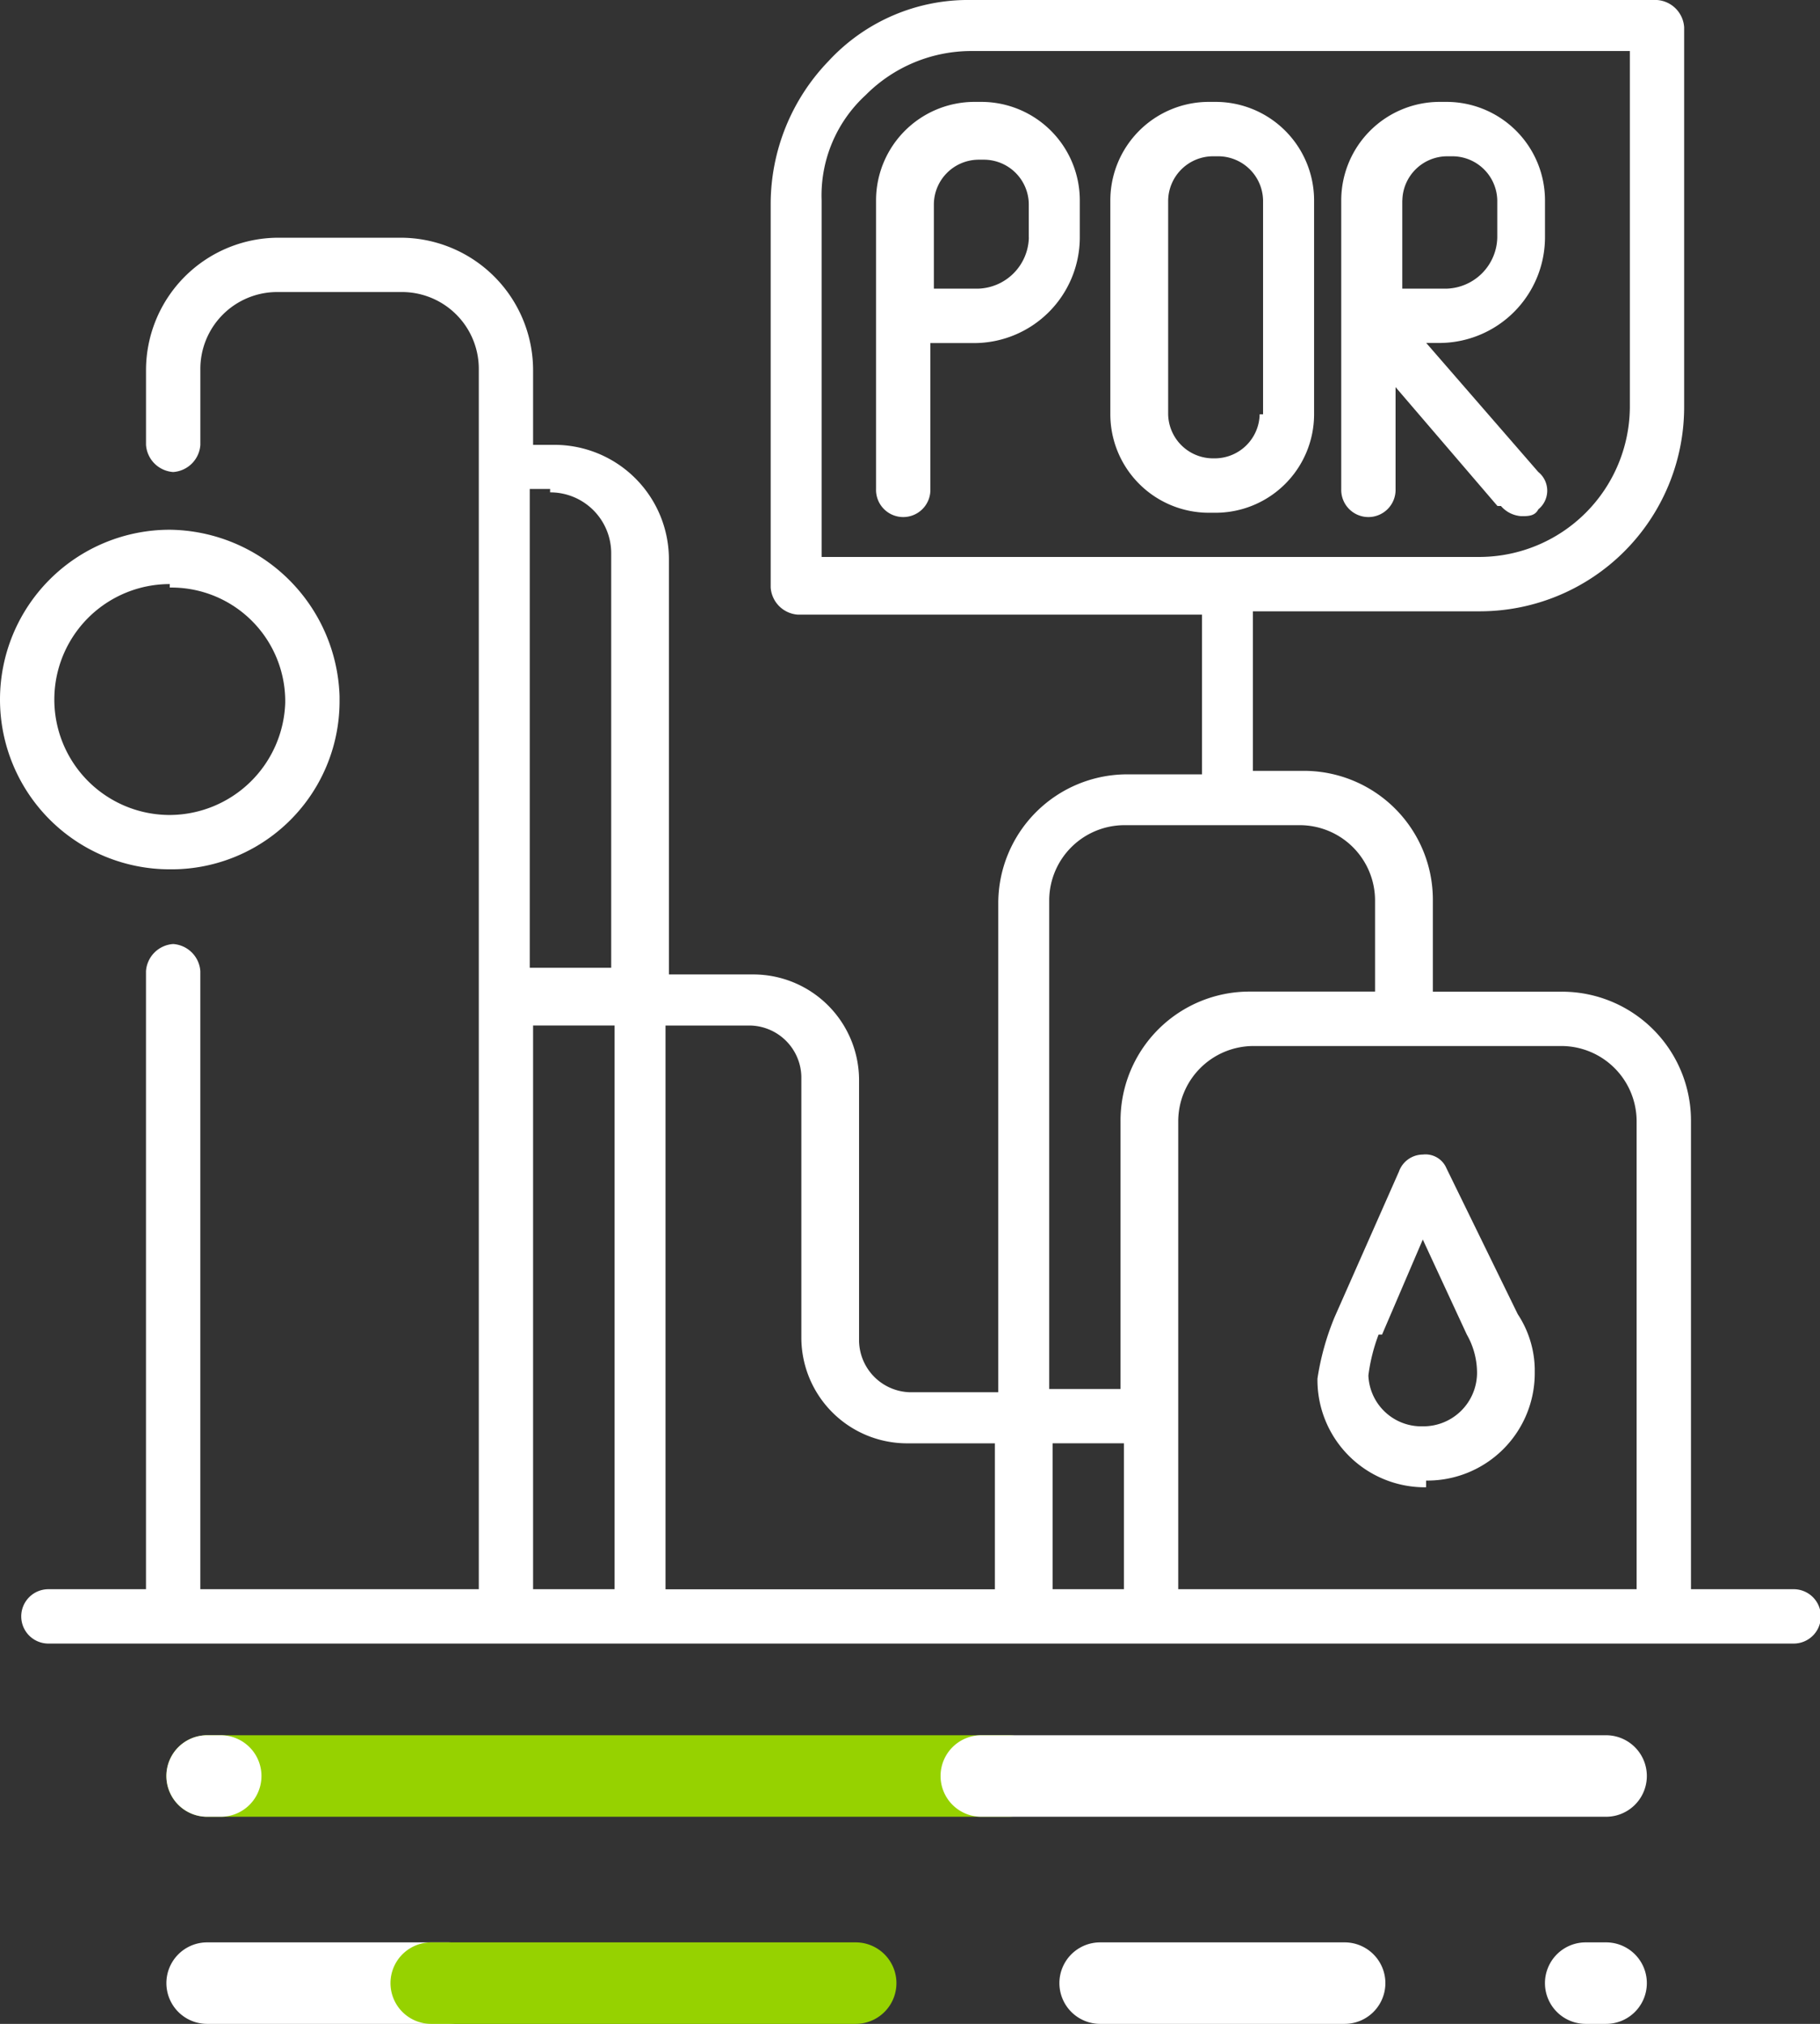 <svg data-name="Grupo 777" xmlns="http://www.w3.org/2000/svg" width="66.1" height="73.499" viewBox="0 0 66.1 73.499">
    <rect x="0" y="0" width="66.1" height="73.499" fill="#333333" stroke="none"/>
    <defs>
        <clipPath id="nq99am1ypa">
            <path data-name="Rectángulo 234" style="fill:none" d="M0 0h66.1v73.499H0z"/>
        </clipPath>
    </defs>
    <g data-name="Grupo 776" style="clip-path:url(#nq99am1ypa)">
        <path data-name="Trazado 1460" d="M6.166 27.932a6.166 6.166 0 0 1 0-12.332 6.242 6.242 0 0 1 6.166 6.043v.123a6.106 6.106 0 0 1-6.166 6.166m0-10.359a4.193 4.193 0 0 0 0 8.386 4.214 4.214 0 0 0 4.193-4.07v-.123A4.133 4.133 0 0 0 6.166 17.7z" transform="translate(0 3.638)" style="fill:#fff"/>
        <path data-name="Trazado 1461" d="M64.85 57.714h-3.576V40.7a4.684 4.684 0 0 0-4.686-4.686H51.9V32.68a4.684 4.684 0 0 0-4.686-4.686h-1.85V22.2h8.262a7.421 7.421 0 0 0 7.4-7.4V.987A1.061 1.061 0 0 0 60.04 0H35.13a6.9 6.9 0 0 0-5.18 2.22 7.485 7.485 0 0 0-2.1 5.179v13.935a1.061 1.061 0 0 0 .987.987h14.679v5.8H40.8a4.684 4.684 0 0 0-4.684 4.679v17.761H32.91a1.9 1.9 0 0 1-1.85-1.85v-9.5a3.842 3.842 0 0 0-3.823-3.823h-3.083v-15.04a4.158 4.158 0 0 0-4.193-4.193h-.74v-2.713a4.815 4.815 0 0 0-4.809-4.809h-4.44a4.815 4.815 0 0 0-4.809 4.809v2.713a1.061 1.061 0 0 0 .987.987 1.061 1.061 0 0 0 .987-.987v-2.713a2.791 2.791 0 0 1 2.836-2.836h4.44a2.791 2.791 0 0 1 2.836 2.836v44.272H7.136V35.27a1.061 1.061 0 0 0-.987-.987 1.061 1.061 0 0 0-.987.987v22.444H1.587a.987.987 0 0 0 0 1.973h63.386a.987.987 0 1 0 0-1.973zM29.7 7.276a4.945 4.945 0 0 1 1.6-3.823 5.41 5.41 0 0 1 3.823-1.6h23.931V14.8a5.474 5.474 0 0 1-5.426 5.426H29.7V7.276M59.3 40.7v17.014H42.652V40.7a2.737 2.737 0 0 1 2.713-2.713h11.223A2.737 2.737 0 0 1 59.3 40.7M40.679 57.714h-2.59v-5.3h2.59zM37.966 32.68a2.737 2.737 0 0 1 2.713-2.713h6.413A2.737 2.737 0 0 1 49.8 32.68v3.33h-4.558a4.684 4.684 0 0 0-4.686 4.69v9.742h-2.59V32.68m-10.852 4.563a1.9 1.9 0 0 1 1.85 1.85v9.5a3.842 3.842 0 0 0 3.823 3.823h3.206v5.3H24.031V37.243zm-7.276-19.362a2.211 2.211 0 0 1 2.22 2.22v15.045H19.1V17.758h.74zm-.617 19.361h2.96v20.472h-2.96z" transform="translate(.14)" style="fill:#fff"/>
        <path data-name="Trazado 1462" d="M42.746 45.839a3.9 3.9 0 0 0 3.946-3.946v-.123a3.727 3.727 0 0 0-.617-1.973l-2.59-5.3a.826.826 0 0 0-.862-.497.927.927 0 0 0-.863.617l-2.343 5.3a9.565 9.565 0 0 0-.617 2.22 3.9 3.9 0 0 0 3.946 3.946zm-1.6-5.3 1.48-3.453 1.6 3.453a2.811 2.811 0 0 1 .37 1.357 1.948 1.948 0 0 1-1.973 1.973 1.924 1.924 0 0 1-1.973-1.85 6.5 6.5 0 0 1 .37-1.48z" transform="translate(9.048 7.929)" style="fill:#fff"/>
        <path data-name="Trazado 1463" d="M45.3 17.675a1.066 1.066 0 0 0 .74.37c.247 0 .493 0 .617-.247a.872.872 0 0 0 0-1.357l-4.07-4.686h.493a3.842 3.842 0 0 0 3.82-3.822V6.576A3.579 3.579 0 0 0 43.323 3h-.247A3.579 3.579 0 0 0 39.5 6.576v10.483a.987.987 0 1 0 1.973 0v-3.7l3.7 4.316zM41.72 6.576a1.632 1.632 0 0 1 1.6-1.6h.247a1.632 1.632 0 0 1 1.6 1.6v1.357a1.9 1.9 0 0 1-1.85 1.85h-1.6V6.576z" transform="translate(9.212 .7)" style="fill:#fff"/>
        <path data-name="Trazado 1464" d="M29.623 3h-.247A3.579 3.579 0 0 0 25.8 6.576v10.483a.987.987 0 1 0 1.973 0v-5.3h1.6A3.842 3.842 0 0 0 33.2 7.933V6.576A3.579 3.579 0 0 0 29.623 3m1.726 4.933a1.9 1.9 0 0 1-1.85 1.85H27.9V6.7a1.632 1.632 0 0 1 1.6-1.6h.247a1.632 1.632 0 0 1 1.6 1.6v1.233z" transform="translate(6.017 .7)" style="fill:#fff"/>
        <path data-name="Trazado 1465" d="M36.523 3h-.247A3.579 3.579 0 0 0 32.7 6.576v7.769a3.579 3.579 0 0 0 3.576 3.576h.247a3.579 3.579 0 0 0 3.577-3.576V6.576A3.579 3.579 0 0 0 36.523 3m1.6 11.345a1.632 1.632 0 0 1-1.6 1.6H36.4a1.632 1.632 0 0 1-1.6-1.6V6.576a1.632 1.632 0 0 1 1.6-1.6h.247a1.632 1.632 0 0 1 1.6 1.6v7.769z" transform="translate(7.626 .7)" style="fill:#fff"/>
        <path data-name="Trazado 1466" d="M41.559 60.16H32.68a1.48 1.48 0 1 1 0-2.96h8.879a1.48 1.48 0 1 1 0 2.96" transform="translate(7.276 13.339)" style="fill:#fff"/>
        <path data-name="Trazado 1467" d="M47.72 60.16h-.74a1.48 1.48 0 1 1 0-2.96h.74a1.48 1.48 0 1 1 0 2.96" transform="translate(10.611 13.339)" style="fill:#fff"/>
        <path data-name="Trazado 1468" d="M15.136 60.16H6.38a1.48 1.48 0 0 1 0-2.96h8.756a1.48 1.48 0 0 1 0 2.96" transform="translate(1.143 13.339)" style="fill:#fff"/>
        <path data-name="Trazado 1469" d="M28.395 60.16H12.98a1.48 1.48 0 0 1 0-2.96h15.415a1.48 1.48 0 0 1 0 2.96" transform="translate(2.682 13.339)" style="fill:#96d200"/>
        <path data-name="Trazado 1470" d="M35.483 54.06H6.38a1.48 1.48 0 1 1 0-2.96h29.1a1.48 1.48 0 1 1 0 2.96" transform="translate(1.143 11.917)" style="fill:#96d200"/>
        <path data-name="Trazado 1471" d="M51.871 54.06H29.18a1.48 1.48 0 0 1 0-2.96h22.691a1.48 1.48 0 1 1 0 2.96" transform="translate(6.46 11.917)" style="fill:#fff"/>
        <path data-name="Trazado 1472" d="M6.873 54.06H6.38a1.48 1.48 0 1 1 0-2.96h.493a1.48 1.48 0 1 1 0 2.96" transform="translate(1.143 11.917)" style="fill:#fff"/>
    </g>
</svg>
